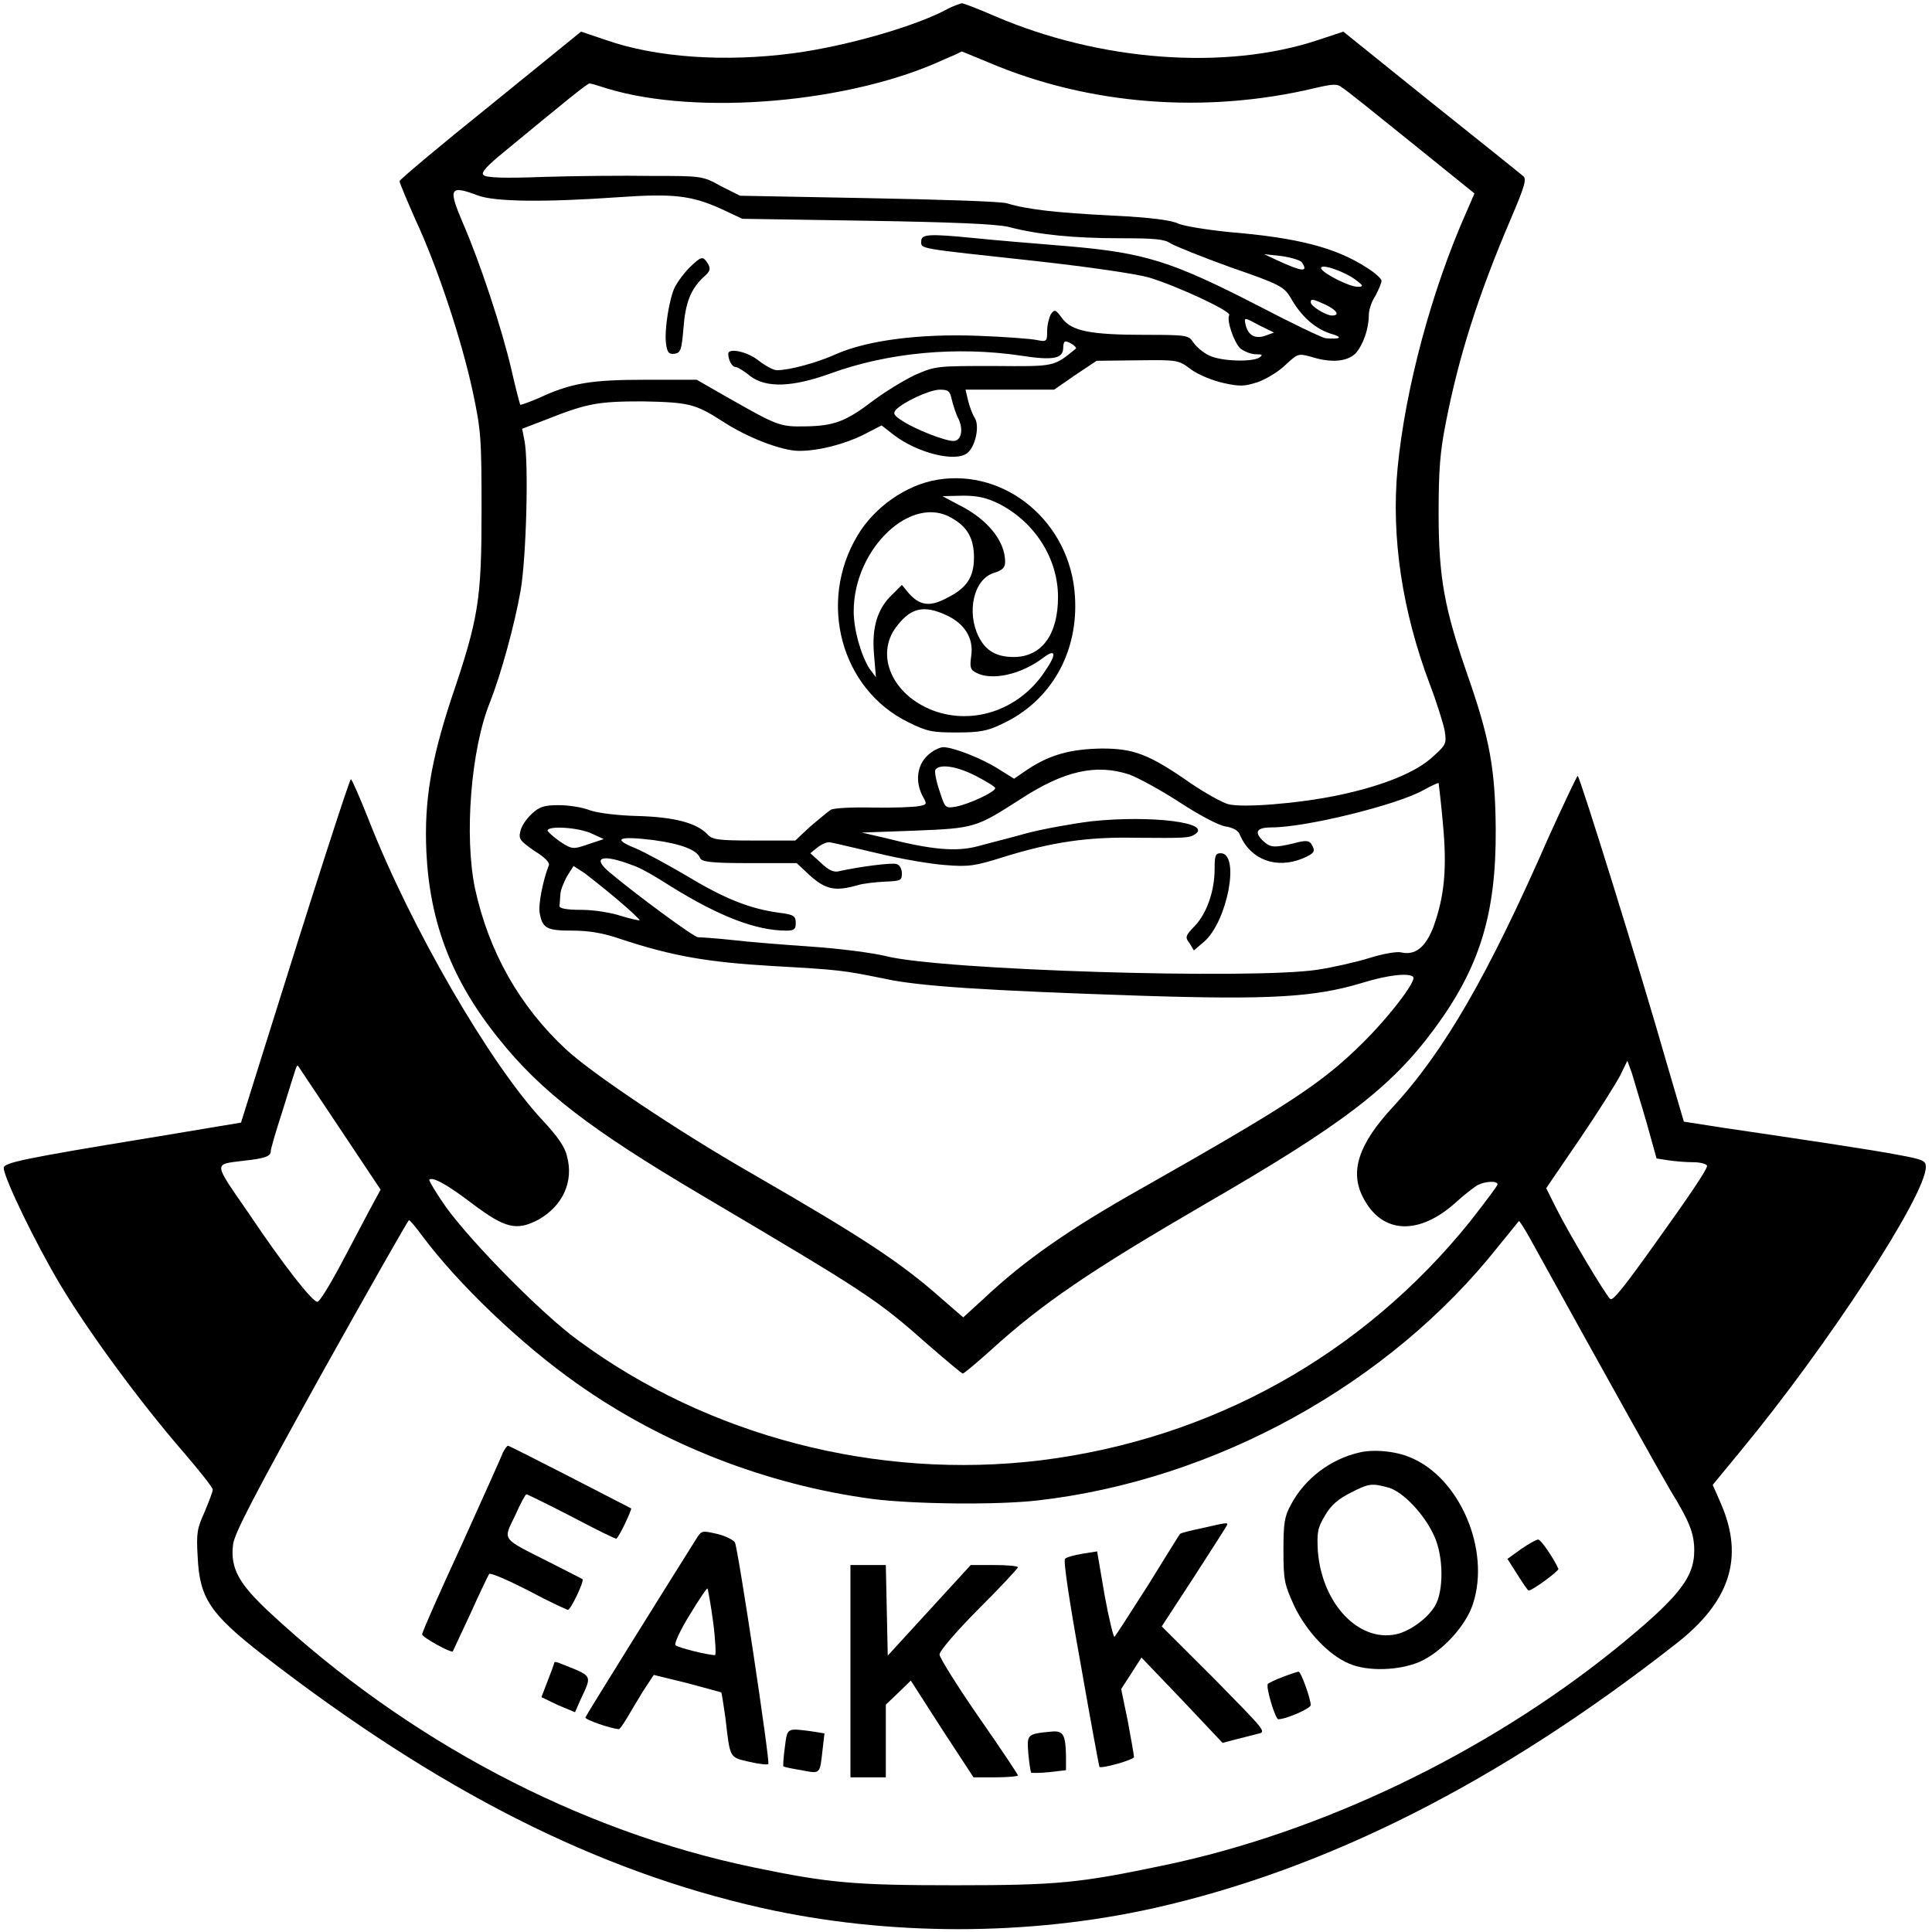 <?xml version="1.0" encoding="UTF-8"?>
<svg xmlns="http://www.w3.org/2000/svg" xmlns:xlink="http://www.w3.org/1999/xlink" width="16px" height="16px" viewBox="0 0 16 16" version="1.1">
<g id="surface1">
<path style=" stroke:none;fill-rule:nonzero;fill:rgb(0%,0%,0%);fill-opacity:1;" d="M 7.855 0.07 C 7.594 0.215 7.008 0.383 6.57 0.441 C 6.004 0.516 5.434 0.477 5.02 0.332 L 4.812 0.262 L 4.062 0.871 C 3.648 1.203 3.309 1.488 3.309 1.5 C 3.309 1.516 3.371 1.66 3.441 1.82 C 3.625 2.215 3.824 2.82 3.914 3.238 C 3.984 3.566 3.988 3.629 3.988 4.227 C 3.988 4.965 3.965 5.117 3.738 5.785 C 3.57 6.297 3.512 6.633 3.531 7.055 C 3.559 7.641 3.742 8.121 4.133 8.605 C 4.48 9.039 4.887 9.352 5.805 9.895 C 7.184 10.711 7.254 10.754 7.691 11.141 C 7.84 11.27 7.965 11.375 7.973 11.375 C 7.984 11.375 8.09 11.285 8.207 11.18 C 8.633 10.793 9.031 10.523 9.977 9.973 C 11.113 9.316 11.516 9.012 11.879 8.52 C 12.254 8.012 12.391 7.57 12.387 6.867 C 12.383 6.363 12.336 6.113 12.152 5.586 C 11.965 5.047 11.914 4.789 11.914 4.254 C 11.914 3.891 11.926 3.742 11.973 3.504 C 12.082 2.945 12.242 2.445 12.512 1.812 C 12.629 1.539 12.645 1.48 12.613 1.457 C 12.594 1.441 12.25 1.164 11.848 0.844 L 11.125 0.262 L 10.914 0.332 C 10.148 0.586 9.109 0.508 8.238 0.133 C 8.102 0.074 7.98 0.027 7.965 0.027 C 7.949 0.031 7.902 0.047 7.855 0.07 Z M 8.184 0.516 C 9.016 0.871 9.984 0.945 10.887 0.73 C 11.039 0.695 11.074 0.691 11.117 0.727 C 11.145 0.742 11.402 0.949 11.688 1.18 L 12.211 1.602 L 12.145 1.754 C 11.855 2.406 11.637 3.223 11.574 3.879 C 11.52 4.449 11.613 5.062 11.84 5.664 C 11.898 5.816 11.953 5.992 11.965 6.055 C 11.98 6.156 11.977 6.168 11.867 6.266 C 11.73 6.395 11.453 6.508 11.082 6.586 C 10.746 6.656 10.289 6.691 10.172 6.66 C 10.125 6.648 9.984 6.57 9.863 6.488 C 9.516 6.246 9.391 6.199 9.125 6.199 C 8.867 6.203 8.695 6.25 8.512 6.371 L 8.398 6.449 L 8.273 6.371 C 8.133 6.281 7.895 6.188 7.812 6.188 C 7.781 6.188 7.719 6.219 7.68 6.258 C 7.594 6.34 7.578 6.473 7.641 6.594 C 7.68 6.66 7.676 6.664 7.609 6.676 C 7.57 6.684 7.398 6.691 7.23 6.688 C 7.062 6.684 6.906 6.691 6.879 6.707 C 6.855 6.723 6.781 6.785 6.711 6.844 L 6.586 6.961 L 6.246 6.961 C 5.941 6.961 5.898 6.953 5.859 6.91 C 5.773 6.816 5.582 6.766 5.285 6.758 C 5.117 6.754 4.957 6.734 4.887 6.711 C 4.82 6.684 4.703 6.668 4.629 6.668 C 4.508 6.668 4.469 6.68 4.406 6.738 C 4.359 6.781 4.316 6.844 4.309 6.887 C 4.293 6.949 4.309 6.965 4.426 7.047 C 4.52 7.105 4.559 7.148 4.543 7.172 C 4.496 7.293 4.457 7.492 4.469 7.559 C 4.492 7.688 4.527 7.707 4.738 7.707 C 4.879 7.707 4.996 7.727 5.141 7.777 C 5.578 7.922 5.875 7.969 6.395 8 C 6.949 8.031 6.98 8.035 7.324 8.105 C 7.609 8.168 8.16 8.203 9.441 8.246 C 10.523 8.281 10.887 8.258 11.277 8.141 C 11.492 8.074 11.668 8.055 11.703 8.09 C 11.734 8.121 11.504 8.422 11.277 8.645 C 10.945 8.973 10.664 9.156 9.457 9.84 C 8.852 10.18 8.48 10.441 8.148 10.754 L 7.977 10.91 L 7.797 10.754 C 7.453 10.449 7.133 10.242 6.227 9.719 C 5.613 9.367 4.898 8.887 4.688 8.691 C 4.301 8.332 4.047 7.879 3.934 7.359 C 3.844 6.93 3.898 6.207 4.059 5.812 C 4.148 5.586 4.262 5.176 4.312 4.887 C 4.359 4.613 4.379 3.836 4.344 3.652 L 4.324 3.551 L 4.527 3.473 C 4.863 3.34 4.953 3.324 5.324 3.324 C 5.707 3.332 5.758 3.344 5.988 3.492 C 6.191 3.625 6.477 3.734 6.617 3.734 C 6.781 3.734 6.988 3.68 7.148 3.602 L 7.301 3.523 L 7.402 3.602 C 7.602 3.754 7.91 3.828 8.008 3.754 C 8.078 3.703 8.117 3.523 8.07 3.457 C 8.051 3.426 8.027 3.359 8.016 3.312 L 7.996 3.227 L 8.73 3.227 L 8.906 3.105 L 9.082 2.988 L 9.418 2.984 C 9.754 2.98 9.758 2.98 9.863 3.059 C 9.926 3.105 10.043 3.152 10.133 3.172 C 10.27 3.203 10.309 3.199 10.418 3.164 C 10.492 3.137 10.594 3.074 10.648 3.02 C 10.746 2.93 10.75 2.926 10.852 2.953 C 11.023 3.008 11.156 2.996 11.227 2.926 C 11.289 2.855 11.336 2.723 11.336 2.609 C 11.336 2.566 11.359 2.496 11.391 2.449 C 11.418 2.398 11.441 2.344 11.441 2.324 C 11.441 2.309 11.387 2.258 11.316 2.215 C 11.062 2.051 10.75 1.969 10.18 1.922 C 9.984 1.902 9.801 1.871 9.758 1.852 C 9.703 1.824 9.535 1.801 9.207 1.785 C 8.746 1.762 8.504 1.734 8.34 1.684 C 8.293 1.668 7.777 1.652 7.191 1.641 L 6.129 1.621 L 5.973 1.543 C 5.82 1.457 5.812 1.457 5.398 1.457 C 5.164 1.453 4.762 1.457 4.504 1.465 C 4.184 1.477 4.023 1.473 4.004 1.449 C 3.98 1.43 4.031 1.375 4.184 1.25 C 4.676 0.844 4.863 0.691 4.883 0.691 C 4.895 0.691 4.961 0.711 5.031 0.734 C 5.781 0.961 7.051 0.852 7.828 0.488 C 7.906 0.457 7.965 0.426 7.965 0.426 C 7.965 0.426 8.062 0.465 8.184 0.516 Z M 3.953 1.617 C 4.09 1.672 4.512 1.676 5.125 1.633 C 5.57 1.602 5.723 1.617 5.973 1.73 L 6.148 1.812 L 7.176 1.828 C 7.902 1.84 8.246 1.855 8.352 1.879 C 8.602 1.945 8.902 1.973 9.273 1.973 C 9.559 1.973 9.645 1.98 9.695 2.016 C 9.734 2.039 9.957 2.129 10.195 2.215 C 10.602 2.355 10.633 2.375 10.688 2.465 C 10.773 2.617 10.887 2.719 11.016 2.762 C 11.129 2.793 11.105 2.812 10.977 2.801 C 10.949 2.797 10.695 2.676 10.418 2.531 C 9.703 2.164 9.484 2.094 8.844 2.039 C 8.562 2.016 8.223 1.988 8.082 1.973 C 7.688 1.934 7.629 1.938 7.629 2 C 7.629 2.062 7.594 2.055 8.562 2.16 C 9.023 2.211 9.395 2.266 9.512 2.297 C 9.746 2.367 10.199 2.578 10.18 2.609 C 10.156 2.652 10.219 2.836 10.273 2.887 C 10.305 2.91 10.359 2.934 10.402 2.934 C 10.453 2.934 10.461 2.938 10.43 2.961 C 10.367 3 10.113 2.992 10.016 2.945 C 9.965 2.922 9.906 2.871 9.883 2.836 C 9.844 2.777 9.832 2.773 9.484 2.773 C 9.031 2.773 8.875 2.742 8.797 2.637 C 8.742 2.562 8.734 2.559 8.703 2.602 C 8.688 2.629 8.672 2.691 8.672 2.742 C 8.672 2.828 8.668 2.832 8.586 2.816 C 8.535 2.805 8.316 2.789 8.102 2.781 C 7.609 2.762 7.184 2.82 6.93 2.93 C 6.77 3.004 6.535 3.066 6.434 3.066 C 6.406 3.066 6.34 3.031 6.285 2.988 C 6.188 2.91 6.031 2.879 6.031 2.93 C 6.031 2.98 6.062 3.039 6.09 3.039 C 6.105 3.039 6.16 3.07 6.211 3.113 C 6.344 3.215 6.559 3.207 6.875 3.094 C 7.355 2.918 7.926 2.867 8.453 2.945 C 8.727 2.988 8.805 2.969 8.805 2.879 C 8.805 2.852 8.812 2.828 8.824 2.828 C 8.855 2.828 8.922 2.875 8.91 2.887 C 8.723 3.039 8.742 3.035 8.23 3.031 C 7.754 3.031 7.75 3.031 7.578 3.105 C 7.48 3.152 7.328 3.246 7.234 3.316 C 7.004 3.492 6.906 3.527 6.672 3.531 C 6.453 3.535 6.441 3.527 6 3.277 L 5.77 3.145 L 5.348 3.145 C 4.891 3.145 4.73 3.172 4.461 3.297 C 4.379 3.332 4.312 3.355 4.309 3.352 C 4.305 3.348 4.27 3.215 4.234 3.055 C 4.156 2.723 3.977 2.176 3.832 1.844 C 3.711 1.559 3.723 1.531 3.953 1.617 Z M 10.781 2.172 C 10.84 2.258 10.781 2.25 10.578 2.156 L 10.469 2.105 L 10.617 2.121 C 10.695 2.133 10.77 2.156 10.781 2.172 Z M 11.23 2.32 C 11.293 2.367 11.293 2.375 11.242 2.375 C 11.176 2.375 10.957 2.266 10.941 2.223 C 10.93 2.176 11.141 2.25 11.23 2.32 Z M 10.977 2.523 C 11.074 2.57 11.098 2.613 11.031 2.613 C 10.98 2.613 10.855 2.535 10.855 2.504 C 10.855 2.473 10.867 2.473 10.977 2.523 Z M 10.438 2.699 L 10.551 2.754 L 10.477 2.781 C 10.395 2.809 10.336 2.777 10.316 2.691 C 10.301 2.625 10.301 2.625 10.438 2.699 Z M 7.883 3.312 C 7.895 3.359 7.918 3.434 7.938 3.469 C 7.98 3.559 7.961 3.652 7.895 3.652 C 7.828 3.652 7.586 3.559 7.477 3.488 C 7.402 3.441 7.395 3.426 7.418 3.395 C 7.477 3.332 7.691 3.23 7.781 3.227 C 7.855 3.227 7.867 3.238 7.883 3.312 Z M 8.082 6.426 C 8.172 6.473 8.242 6.516 8.242 6.527 C 8.242 6.559 8.023 6.66 7.918 6.68 C 7.828 6.695 7.828 6.695 7.781 6.551 C 7.754 6.473 7.738 6.391 7.746 6.375 C 7.781 6.324 7.922 6.344 8.082 6.426 Z M 9.352 6.414 C 9.426 6.441 9.613 6.543 9.77 6.645 C 9.93 6.75 10.094 6.836 10.148 6.844 C 10.215 6.855 10.258 6.879 10.27 6.918 C 10.359 7.121 10.57 7.199 10.789 7.109 C 10.887 7.066 10.898 7.051 10.859 6.988 C 10.84 6.961 10.812 6.957 10.715 6.984 C 10.547 7.023 10.52 7.02 10.457 6.961 C 10.383 6.887 10.41 6.852 10.535 6.852 C 10.812 6.852 11.566 6.668 11.789 6.543 C 11.852 6.508 11.906 6.484 11.914 6.484 C 11.914 6.492 11.934 6.637 11.949 6.816 C 11.984 7.18 11.965 7.418 11.871 7.676 C 11.805 7.848 11.719 7.914 11.602 7.887 C 11.57 7.879 11.453 7.898 11.34 7.934 C 11.227 7.969 11.035 8.012 10.91 8.031 C 10.367 8.113 7.797 8.035 7.336 7.918 C 7.227 7.891 6.949 7.855 6.723 7.84 C 6.496 7.824 6.199 7.801 6.066 7.785 C 5.93 7.77 5.801 7.762 5.781 7.762 C 5.746 7.762 5.254 7.398 5.047 7.223 C 4.898 7.098 4.988 7.07 5.234 7.164 C 5.293 7.18 5.434 7.262 5.555 7.34 C 5.957 7.59 6.262 7.707 6.512 7.707 C 6.578 7.707 6.59 7.695 6.59 7.645 C 6.59 7.586 6.574 7.574 6.453 7.559 C 6.215 7.527 6.004 7.445 5.695 7.258 C 5.535 7.164 5.336 7.055 5.258 7.023 C 5.066 6.945 5.125 6.922 5.41 6.957 C 5.641 6.988 5.773 7.039 5.797 7.105 C 5.812 7.137 5.879 7.148 6.207 7.148 L 6.598 7.148 L 6.711 7.254 C 6.84 7.367 6.918 7.383 7.098 7.332 C 7.148 7.316 7.254 7.305 7.332 7.301 C 7.461 7.297 7.469 7.289 7.469 7.234 C 7.469 7.199 7.453 7.164 7.426 7.156 C 7.391 7.141 7.102 7.18 6.949 7.215 C 6.906 7.227 6.863 7.207 6.801 7.148 L 6.711 7.066 L 6.773 7.016 C 6.809 6.988 6.855 6.969 6.879 6.977 C 6.906 6.98 7.078 7.023 7.266 7.066 C 7.457 7.113 7.711 7.156 7.828 7.164 C 8.02 7.18 8.074 7.172 8.309 7.098 C 8.711 6.973 9.008 6.93 9.402 6.938 C 9.812 6.941 9.848 6.941 9.895 6.91 C 10.047 6.812 9.531 6.75 9.043 6.801 C 8.887 6.82 8.648 6.863 8.512 6.898 C 8.371 6.938 8.184 6.984 8.098 7.008 C 7.922 7.055 7.719 7.039 7.336 6.941 L 7.137 6.895 L 7.578 6.879 C 8.074 6.859 8.082 6.855 8.453 6.617 C 8.812 6.383 9.078 6.324 9.352 6.414 Z M 4.898 6.902 L 5 6.949 L 4.871 6.992 C 4.746 7.035 4.738 7.035 4.637 6.969 C 4.582 6.93 4.535 6.887 4.535 6.879 C 4.535 6.836 4.789 6.852 4.898 6.902 Z M 5.117 7.453 C 5.223 7.543 5.301 7.617 5.297 7.621 C 5.293 7.625 5.223 7.609 5.145 7.586 C 5.066 7.559 4.922 7.535 4.816 7.535 C 4.688 7.535 4.629 7.523 4.633 7.5 C 4.637 7.484 4.637 7.441 4.641 7.406 C 4.641 7.375 4.668 7.309 4.695 7.258 L 4.75 7.172 L 4.84 7.23 C 4.887 7.266 5.016 7.367 5.117 7.453 Z M 5.117 7.453 "/>
<path style=" stroke:none;fill-rule:nonzero;fill:rgb(0%,0%,0%);fill-opacity:1;" d="M 7.762 3.973 C 7.504 4.016 7.242 4.199 7.102 4.434 C 6.77 4.988 6.965 5.707 7.52 5.98 C 7.68 6.059 7.719 6.066 7.922 6.066 C 8.109 6.066 8.176 6.055 8.297 5.996 C 8.703 5.809 8.934 5.402 8.902 4.934 C 8.863 4.324 8.328 3.879 7.762 3.973 Z M 8.273 4.172 C 8.57 4.324 8.762 4.625 8.762 4.945 C 8.762 5.258 8.625 5.441 8.395 5.441 C 8.254 5.441 8.164 5.391 8.105 5.273 C 8.004 5.07 8.062 4.801 8.227 4.746 C 8.301 4.723 8.324 4.703 8.324 4.652 C 8.324 4.48 8.176 4.297 7.938 4.18 L 7.805 4.109 L 7.973 4.105 C 8.098 4.105 8.168 4.121 8.273 4.172 Z M 7.887 4.293 C 8.016 4.367 8.066 4.465 8.066 4.617 C 8.066 4.777 8.008 4.871 7.84 4.953 C 7.703 5.027 7.617 5.016 7.527 4.914 L 7.469 4.844 L 7.391 4.922 C 7.266 5.039 7.219 5.195 7.238 5.418 L 7.254 5.609 L 7.199 5.535 C 7.129 5.422 7.07 5.215 7.07 5.062 C 7.07 4.543 7.551 4.086 7.887 4.293 Z M 7.836 5.094 C 7.988 5.164 8.066 5.285 8.043 5.434 C 8.031 5.523 8.035 5.547 8.082 5.57 C 8.211 5.641 8.457 5.586 8.637 5.449 C 8.746 5.367 8.754 5.414 8.652 5.562 C 8.434 5.891 8.031 6.016 7.695 5.871 C 7.367 5.727 7.246 5.398 7.438 5.172 C 7.551 5.031 7.656 5.012 7.836 5.094 Z M 7.836 5.094 "/>
<path style=" stroke:none;fill-rule:nonzero;fill:rgb(0%,0%,0%);fill-opacity:1;" d="M 5.711 2.215 C 5.664 2.262 5.613 2.332 5.59 2.375 C 5.543 2.469 5.5 2.734 5.516 2.848 C 5.527 2.922 5.539 2.934 5.586 2.93 C 5.637 2.922 5.645 2.898 5.66 2.719 C 5.676 2.508 5.719 2.398 5.824 2.297 C 5.883 2.246 5.887 2.227 5.863 2.184 C 5.82 2.117 5.809 2.121 5.711 2.215 Z M 5.711 2.215 "/>
<path style=" stroke:none;fill-rule:nonzero;fill:rgb(0%,0%,0%);fill-opacity:1;" d="M 10.059 7.195 C 10.059 7.383 9.992 7.566 9.895 7.668 C 9.816 7.75 9.812 7.762 9.852 7.812 L 9.887 7.871 L 9.969 7.801 C 10.164 7.637 10.273 7.066 10.109 7.066 C 10.066 7.066 10.059 7.086 10.059 7.195 Z M 10.059 7.195 "/>
<path style=" stroke:none;fill-rule:nonzero;fill:rgb(0%,0%,0%);fill-opacity:1;" d="M 12.828 6.926 C 12.324 8.078 11.961 8.707 11.531 9.172 C 11.25 9.477 11.176 9.703 11.289 9.918 C 11.445 10.223 11.754 10.234 12.062 9.953 C 12.125 9.895 12.203 9.836 12.234 9.816 C 12.301 9.781 12.402 9.777 12.402 9.809 C 12.402 9.82 12.301 9.953 12.18 10.109 C 11.289 11.219 10.035 11.918 8.617 12.094 C 7.266 12.258 5.863 11.895 4.785 11.098 C 4.484 10.879 3.906 10.289 3.699 10.004 C 3.613 9.883 3.551 9.777 3.555 9.77 C 3.582 9.742 3.707 9.812 3.918 9.973 C 4.184 10.172 4.277 10.195 4.457 10.102 C 4.66 9.988 4.754 9.785 4.695 9.574 C 4.68 9.5 4.613 9.406 4.5 9.285 C 4.059 8.816 3.398 7.672 3.055 6.793 C 2.98 6.605 2.914 6.453 2.906 6.453 C 2.895 6.453 2.609 7.336 2.188 8.684 L 1.996 9.297 L 1.246 9.422 C 0.195 9.594 0.031 9.629 0.031 9.672 C 0.031 9.754 0.301 10.309 0.5 10.641 C 0.734 11.031 1.152 11.602 1.52 12.027 C 1.652 12.18 1.762 12.32 1.762 12.336 C 1.762 12.355 1.73 12.434 1.695 12.52 C 1.633 12.656 1.625 12.695 1.637 12.891 C 1.652 13.238 1.742 13.367 2.184 13.711 C 3.633 14.832 4.938 15.492 6.309 15.801 C 7.355 16.035 8.52 16.035 9.562 15.801 C 10.988 15.48 12.418 14.758 13.875 13.617 C 14.328 13.266 14.445 12.902 14.254 12.457 L 14.184 12.297 L 14.422 12.008 C 15.141 11.137 15.949 9.898 15.949 9.664 C 15.949 9.613 15.926 9.602 15.73 9.566 C 15.512 9.523 14.91 9.434 14.273 9.34 L 13.945 9.289 L 13.805 8.812 C 13.578 8.016 13.082 6.426 13.066 6.426 C 13.059 6.426 12.953 6.652 12.828 6.926 Z M 13.633 9.285 L 13.719 9.594 L 13.816 9.609 C 13.867 9.617 13.961 9.625 14.023 9.625 C 14.086 9.625 14.137 9.641 14.137 9.656 C 14.137 9.684 14.008 9.879 13.711 10.293 C 13.449 10.66 13.359 10.773 13.336 10.758 C 13.305 10.738 12.992 10.215 12.887 10.004 L 12.805 9.84 L 13.082 9.434 C 13.234 9.211 13.383 8.973 13.418 8.906 L 13.477 8.785 L 13.512 8.879 C 13.527 8.93 13.582 9.113 13.633 9.285 Z M 2.816 9.348 L 3.152 9.852 L 3.051 10.039 C 2.996 10.141 2.887 10.352 2.805 10.504 C 2.723 10.656 2.645 10.781 2.629 10.781 C 2.59 10.785 2.352 10.484 2.059 10.047 C 1.762 9.617 1.766 9.645 2.016 9.613 C 2.199 9.594 2.242 9.574 2.242 9.535 C 2.242 9.516 2.285 9.367 2.34 9.199 C 2.461 8.809 2.457 8.816 2.469 8.828 C 2.473 8.836 2.629 9.066 2.816 9.348 Z M 3.496 10.234 C 3.793 10.633 4.316 11.133 4.777 11.457 C 5.488 11.961 6.348 12.297 7.227 12.414 C 7.57 12.457 8.254 12.465 8.594 12.426 C 10.062 12.258 11.504 11.465 12.41 10.32 C 12.5 10.211 12.574 10.117 12.578 10.113 C 12.582 10.105 12.629 10.18 12.68 10.273 C 13.312 11.418 13.738 12.18 13.832 12.34 C 13.988 12.594 14.031 12.695 14.031 12.84 C 14.031 13.07 13.898 13.234 13.363 13.668 C 12.293 14.527 10.93 15.18 9.633 15.449 C 8.941 15.594 8.762 15.613 7.91 15.613 C 7.074 15.613 6.863 15.594 6.242 15.465 C 4.789 15.164 3.367 14.41 2.227 13.348 C 1.98 13.117 1.906 12.988 1.93 12.793 C 1.938 12.703 2.113 12.371 2.656 11.391 C 3.051 10.684 3.379 10.105 3.387 10.105 C 3.395 10.105 3.445 10.164 3.496 10.234 Z M 3.496 10.234 "/>
<path style=" stroke:none;fill-rule:nonzero;fill:rgb(0%,0%,0%);fill-opacity:1;" d="M 4.164 12.031 C 4.152 12.066 3.996 12.41 3.82 12.801 C 3.641 13.188 3.496 13.516 3.496 13.535 C 3.496 13.559 3.734 13.691 3.75 13.676 C 3.754 13.668 3.82 13.527 3.898 13.359 C 3.973 13.191 4.043 13.047 4.051 13.035 C 4.062 13.023 4.207 13.086 4.375 13.172 C 4.543 13.262 4.695 13.332 4.703 13.332 C 4.727 13.332 4.84 13.094 4.824 13.078 C 4.82 13.074 4.695 13.012 4.551 12.938 C 4.148 12.734 4.164 12.762 4.266 12.551 C 4.309 12.453 4.352 12.375 4.359 12.375 C 4.367 12.375 4.535 12.457 4.738 12.562 C 4.938 12.668 5.105 12.75 5.105 12.742 C 5.133 12.719 5.234 12.5 5.227 12.492 C 5.199 12.477 4.223 11.973 4.207 11.973 C 4.199 11.973 4.18 12 4.164 12.031 Z M 4.164 12.031 "/>
<path style=" stroke:none;fill-rule:nonzero;fill:rgb(0%,0%,0%);fill-opacity:1;" d="M 11.25 12.031 C 11.016 12.086 10.805 12.246 10.691 12.461 C 10.637 12.559 10.629 12.613 10.629 12.84 C 10.629 13.09 10.637 13.121 10.719 13.301 C 10.82 13.512 11.004 13.707 11.172 13.777 C 11.324 13.844 11.586 13.836 11.758 13.762 C 11.941 13.68 12.141 13.465 12.199 13.281 C 12.344 12.836 12.09 12.238 11.68 12.07 C 11.555 12.016 11.367 12 11.25 12.031 Z M 11.5 12.32 C 11.621 12.355 11.797 12.543 11.875 12.715 C 11.957 12.887 11.957 13.18 11.883 13.301 C 11.82 13.406 11.672 13.512 11.559 13.535 C 11.246 13.598 10.949 13.277 10.914 12.848 C 10.906 12.691 10.91 12.656 10.973 12.551 C 11.023 12.465 11.082 12.414 11.184 12.363 C 11.336 12.285 11.359 12.281 11.5 12.32 Z M 11.5 12.32 "/>
<path style=" stroke:none;fill-rule:nonzero;fill:rgb(0%,0%,0%);fill-opacity:1;" d="M 9.953 12.656 C 9.855 12.676 9.781 12.695 9.773 12.703 C 9.77 12.703 9.652 12.895 9.512 13.121 C 9.367 13.348 9.242 13.543 9.23 13.555 C 9.223 13.566 9.184 13.41 9.148 13.211 L 9.086 12.848 L 8.965 12.867 C 8.898 12.879 8.832 12.895 8.82 12.91 C 8.805 12.922 8.855 13.258 8.949 13.777 C 9.031 14.246 9.102 14.629 9.105 14.633 C 9.125 14.648 9.391 14.574 9.391 14.551 C 9.391 14.535 9.367 14.398 9.34 14.254 L 9.285 13.988 L 9.371 13.855 L 9.453 13.727 L 9.789 14.078 L 10.125 14.434 L 10.23 14.406 C 10.289 14.391 10.371 14.371 10.414 14.359 C 10.492 14.344 10.484 14.34 10.059 13.906 L 9.621 13.469 L 9.891 13.055 C 10.039 12.824 10.164 12.633 10.164 12.625 C 10.164 12.609 10.156 12.609 9.953 12.656 Z M 9.953 12.656 "/>
<path style=" stroke:none;fill-rule:nonzero;fill:rgb(0%,0%,0%);fill-opacity:1;" d="M 5.777 12.727 C 5.512 13.148 4.852 14.207 4.848 14.223 C 4.844 14.242 5.059 14.316 5.125 14.32 C 5.133 14.32 5.16 14.281 5.191 14.23 C 5.215 14.188 5.277 14.086 5.324 14.008 L 5.414 13.871 L 5.688 13.938 C 5.84 13.98 5.965 14.012 5.973 14.016 C 5.977 14.02 5.992 14.117 6.008 14.23 C 6.047 14.566 6.039 14.551 6.203 14.59 C 6.285 14.609 6.355 14.617 6.363 14.609 C 6.379 14.594 6.113 12.824 6.086 12.773 C 6.074 12.754 6.008 12.719 5.938 12.703 C 5.82 12.676 5.812 12.676 5.777 12.727 Z M 5.906 13.434 C 5.926 13.586 5.93 13.707 5.922 13.707 C 5.863 13.707 5.613 13.645 5.594 13.625 C 5.582 13.613 5.633 13.5 5.711 13.375 C 5.789 13.246 5.855 13.148 5.859 13.156 C 5.863 13.16 5.887 13.289 5.906 13.434 Z M 5.906 13.434 "/>
<path style=" stroke:none;fill-rule:nonzero;fill:rgb(0%,0%,0%);fill-opacity:1;" d="M 12.598 12.828 L 12.484 12.91 L 12.566 13.039 C 12.613 13.113 12.652 13.172 12.66 13.172 C 12.691 13.172 12.914 13.008 12.906 12.992 C 12.863 12.898 12.758 12.746 12.738 12.75 C 12.723 12.75 12.66 12.785 12.598 12.828 Z M 12.598 12.828 "/>
<path style=" stroke:none;fill-rule:nonzero;fill:rgb(0%,0%,0%);fill-opacity:1;" d="M 7.043 13.84 L 7.043 14.719 L 7.336 14.719 L 7.336 14.117 L 7.438 14.02 L 7.543 13.918 L 7.801 14.32 L 8.062 14.719 L 8.246 14.719 C 8.348 14.719 8.43 14.711 8.43 14.703 C 8.43 14.695 8.285 14.477 8.105 14.219 C 7.926 13.961 7.781 13.727 7.781 13.703 C 7.777 13.676 7.922 13.508 8.105 13.324 C 8.285 13.145 8.43 12.988 8.43 12.98 C 8.43 12.969 8.344 12.961 8.234 12.961 L 8.039 12.961 L 7.352 13.711 L 7.336 12.961 L 7.043 12.961 Z M 7.043 13.84 "/>
<path style=" stroke:none;fill-rule:nonzero;fill:rgb(0%,0%,0%);fill-opacity:1;" d="M 4.59 13.77 C 4.59 13.777 4.566 13.844 4.535 13.922 L 4.484 14.055 L 4.621 14.121 L 4.762 14.18 L 4.805 14.082 C 4.906 13.863 4.918 13.887 4.625 13.77 C 4.605 13.762 4.59 13.762 4.59 13.77 Z M 4.59 13.77 "/>
<path style=" stroke:none;fill-rule:nonzero;fill:rgb(0%,0%,0%);fill-opacity:1;" d="M 10.625 13.887 C 10.562 13.91 10.508 13.938 10.5 13.945 C 10.48 13.969 10.562 14.238 10.586 14.238 C 10.652 14.238 10.855 14.148 10.855 14.121 C 10.855 14.07 10.773 13.84 10.754 13.844 C 10.746 13.844 10.688 13.863 10.625 13.887 Z M 10.625 13.887 "/>
<path style=" stroke:none;fill-rule:nonzero;fill:rgb(0%,0%,0%);fill-opacity:1;" d="M 6.5 14.469 C 6.488 14.551 6.484 14.625 6.488 14.629 C 6.492 14.633 6.562 14.648 6.637 14.66 C 6.797 14.691 6.789 14.695 6.812 14.492 L 6.828 14.355 L 6.707 14.336 C 6.516 14.312 6.52 14.309 6.5 14.469 Z M 6.5 14.469 "/>
<path style=" stroke:none;fill-rule:nonzero;fill:rgb(0%,0%,0%);fill-opacity:1;" d="M 8.711 14.34 C 8.504 14.359 8.504 14.363 8.516 14.52 C 8.523 14.602 8.535 14.672 8.539 14.68 C 8.547 14.684 8.617 14.684 8.691 14.676 L 8.828 14.66 L 8.828 14.535 C 8.824 14.367 8.805 14.332 8.711 14.34 Z M 8.711 14.34 "/>
</g>
</svg>
